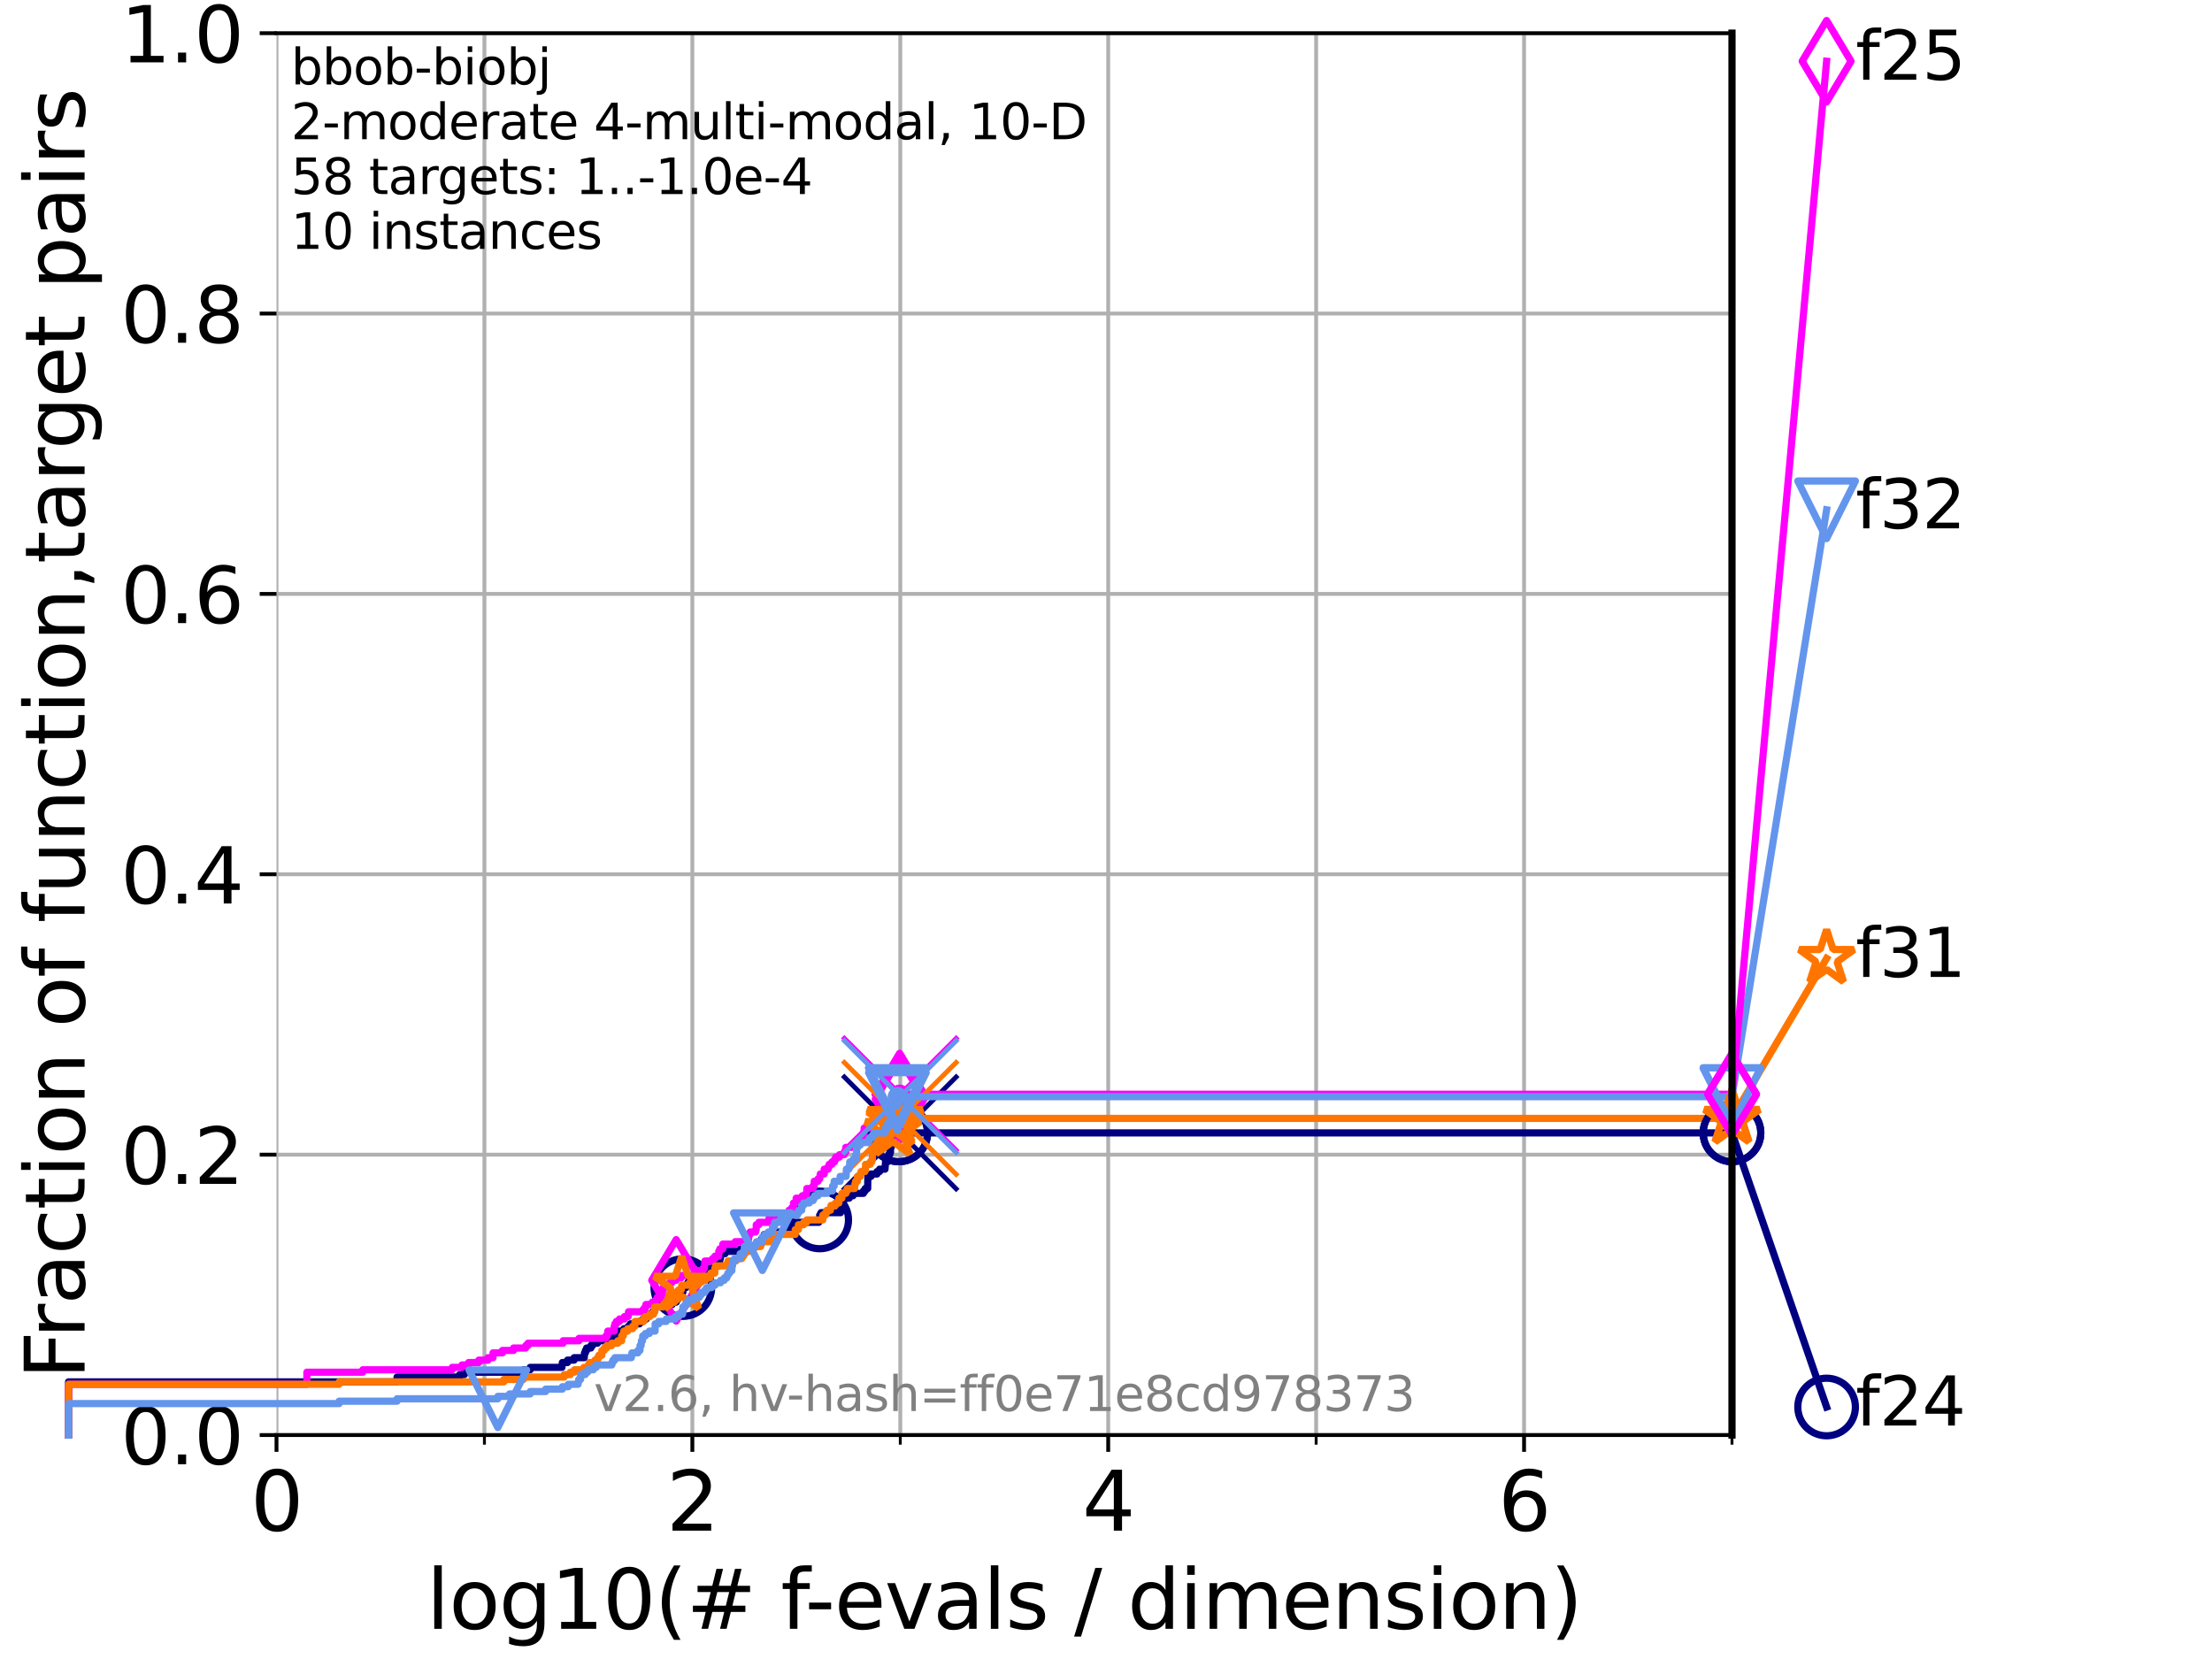 <?xml version="1.0" encoding="utf-8" standalone="no"?>
<!DOCTYPE svg PUBLIC "-//W3C//DTD SVG 1.1//EN"
  "http://www.w3.org/Graphics/SVG/1.1/DTD/svg11.dtd">
<svg xmlns:xlink="http://www.w3.org/1999/xlink" width="460.8pt" height="345.6pt" viewBox="0 0 460.8 345.6" xmlns="http://www.w3.org/2000/svg" version="1.1">
 <defs>
  <style type="text/css">*{stroke-linejoin: round; stroke-linecap: butt}</style>
 </defs>
 <g id="figure_1">
  <g id="patch_1">
   <path d="M 0 345.6 
L 460.8 345.6 
L 460.8 0 
L 0 0 
z
" style="fill: #ffffff"/>
  </g>
  <g id="axes_1">
   <g id="patch_2">
    <path d="M 57.6 298.944 
L 360.806 298.944 
L 360.806 6.912 
L 57.6 6.912 
z
" style="fill: #ffffff"/>
   </g>
   <g id="matplotlib.axis_1">
    <g id="xtick_1">
     <g id="line2d_1">
      <path d="M 57.6 298.944 
L 57.6 6.912 
" clip-path="url(#paedaf80b29)" style="fill: none; stroke: #b0b0b0; stroke-width: 0.8; stroke-linecap: square"/>
     </g>
     <g id="line2d_2">
      <defs>
       <path id="mff8ebfd470" d="M 0 0 
L 0 3.5 
" style="stroke: #000000; stroke-width: 0.8"/>
      </defs>
      <g>
       <use xlink:href="#mff8ebfd470" x="57.6" y="298.944" style="stroke: #000000; stroke-width: 0.8"/>
      </g>
     </g>
     <g id="text_1">
      <!-- 0 -->
      <g transform="translate(52.192 318.861) scale(0.17 -0.17)">
       <defs>
        <path id="DejaVuSans-30" d="M 2034 4250 
Q 1547 4250 1301 3770 
Q 1056 3291 1056 2328 
Q 1056 1369 1301 889 
Q 1547 409 2034 409 
Q 2525 409 2770 889 
Q 3016 1369 3016 2328 
Q 3016 3291 2770 3770 
Q 2525 4250 2034 4250 
z
M 2034 4750 
Q 2819 4750 3233 4129 
Q 3647 3509 3647 2328 
Q 3647 1150 3233 529 
Q 2819 -91 2034 -91 
Q 1250 -91 836 529 
Q 422 1150 422 2328 
Q 422 3509 836 4129 
Q 1250 4750 2034 4750 
z
" transform="scale(0.016)"/>
       </defs>
       <use xlink:href="#DejaVuSans-30"/>
      </g>
     </g>
    </g>
    <g id="xtick_2">
     <g id="line2d_3">
      <path d="M 144.23 298.944 
L 144.23 6.912 
" clip-path="url(#paedaf80b29)" style="fill: none; stroke: #b0b0b0; stroke-width: 0.8; stroke-linecap: square"/>
     </g>
     <g id="line2d_4">
      <g>
       <use xlink:href="#mff8ebfd470" x="144.23" y="298.944" style="stroke: #000000; stroke-width: 0.8"/>
      </g>
     </g>
     <g id="text_2">
      <!-- 2 -->
      <g transform="translate(138.822 318.861) scale(0.17 -0.17)">
       <defs>
        <path id="DejaVuSans-32" d="M 1228 531 
L 3431 531 
L 3431 0 
L 469 0 
L 469 531 
Q 828 903 1448 1529 
Q 2069 2156 2228 2338 
Q 2531 2678 2651 2914 
Q 2772 3150 2772 3378 
Q 2772 3750 2511 3984 
Q 2250 4219 1831 4219 
Q 1534 4219 1204 4116 
Q 875 4013 500 3803 
L 500 4441 
Q 881 4594 1212 4672 
Q 1544 4750 1819 4750 
Q 2544 4750 2975 4387 
Q 3406 4025 3406 3419 
Q 3406 3131 3298 2873 
Q 3191 2616 2906 2266 
Q 2828 2175 2409 1742 
Q 1991 1309 1228 531 
z
" transform="scale(0.016)"/>
       </defs>
       <use xlink:href="#DejaVuSans-32"/>
      </g>
     </g>
    </g>
    <g id="xtick_3">
     <g id="line2d_5">
      <path d="M 230.861 298.944 
L 230.861 6.912 
" clip-path="url(#paedaf80b29)" style="fill: none; stroke: #b0b0b0; stroke-width: 0.8; stroke-linecap: square"/>
     </g>
     <g id="line2d_6">
      <g>
       <use xlink:href="#mff8ebfd470" x="230.861" y="298.944" style="stroke: #000000; stroke-width: 0.8"/>
      </g>
     </g>
     <g id="text_3">
      <!-- 4 -->
      <g transform="translate(225.453 318.861) scale(0.17 -0.17)">
       <defs>
        <path id="DejaVuSans-34" d="M 2419 4116 
L 825 1625 
L 2419 1625 
L 2419 4116 
z
M 2253 4666 
L 3047 4666 
L 3047 1625 
L 3713 1625 
L 3713 1100 
L 3047 1100 
L 3047 0 
L 2419 0 
L 2419 1100 
L 313 1100 
L 313 1709 
L 2253 4666 
z
" transform="scale(0.016)"/>
       </defs>
       <use xlink:href="#DejaVuSans-34"/>
      </g>
     </g>
    </g>
    <g id="xtick_4">
     <g id="line2d_7">
      <path d="M 317.491 298.944 
L 317.491 6.912 
" clip-path="url(#paedaf80b29)" style="fill: none; stroke: #b0b0b0; stroke-width: 0.8; stroke-linecap: square"/>
     </g>
     <g id="line2d_8">
      <g>
       <use xlink:href="#mff8ebfd470" x="317.491" y="298.944" style="stroke: #000000; stroke-width: 0.8"/>
      </g>
     </g>
     <g id="text_4">
      <!-- 6 -->
      <g transform="translate(312.083 318.861) scale(0.17 -0.17)">
       <defs>
        <path id="DejaVuSans-36" d="M 2113 2584 
Q 1688 2584 1439 2293 
Q 1191 2003 1191 1497 
Q 1191 994 1439 701 
Q 1688 409 2113 409 
Q 2538 409 2786 701 
Q 3034 994 3034 1497 
Q 3034 2003 2786 2293 
Q 2538 2584 2113 2584 
z
M 3366 4563 
L 3366 3988 
Q 3128 4100 2886 4159 
Q 2644 4219 2406 4219 
Q 1781 4219 1451 3797 
Q 1122 3375 1075 2522 
Q 1259 2794 1537 2939 
Q 1816 3084 2150 3084 
Q 2853 3084 3261 2657 
Q 3669 2231 3669 1497 
Q 3669 778 3244 343 
Q 2819 -91 2113 -91 
Q 1303 -91 875 529 
Q 447 1150 447 2328 
Q 447 3434 972 4092 
Q 1497 4750 2381 4750 
Q 2619 4750 2861 4703 
Q 3103 4656 3366 4563 
z
" transform="scale(0.016)"/>
       </defs>
       <use xlink:href="#DejaVuSans-36"/>
      </g>
     </g>
    </g>
    <g id="xtick_5">
     <g id="line2d_9">
      <path d="M 100.915 298.944 
L 100.915 6.912 
" clip-path="url(#paedaf80b29)" style="fill: none; stroke: #b0b0b0; stroke-width: 0.8; stroke-linecap: square"/>
     </g>
     <g id="line2d_10">
      <defs>
       <path id="m193d961132" d="M 0 0 
L 0 2 
" style="stroke: #000000; stroke-width: 0.6"/>
      </defs>
      <g>
       <use xlink:href="#m193d961132" x="100.915" y="298.944" style="stroke: #000000; stroke-width: 0.6"/>
      </g>
     </g>
    </g>
    <g id="xtick_6">
     <g id="line2d_11">
      <path d="M 187.546 298.944 
L 187.546 6.912 
" clip-path="url(#paedaf80b29)" style="fill: none; stroke: #b0b0b0; stroke-width: 0.8; stroke-linecap: square"/>
     </g>
     <g id="line2d_12">
      <g>
       <use xlink:href="#m193d961132" x="187.546" y="298.944" style="stroke: #000000; stroke-width: 0.6"/>
      </g>
     </g>
    </g>
    <g id="xtick_7">
     <g id="line2d_13">
      <path d="M 274.176 298.944 
L 274.176 6.912 
" clip-path="url(#paedaf80b29)" style="fill: none; stroke: #b0b0b0; stroke-width: 0.8; stroke-linecap: square"/>
     </g>
     <g id="line2d_14">
      <g>
       <use xlink:href="#m193d961132" x="274.176" y="298.944" style="stroke: #000000; stroke-width: 0.6"/>
      </g>
     </g>
    </g>
    <g id="xtick_8">
     <g id="line2d_15">
      <path d="M 360.806 298.944 
L 360.806 6.912 
" clip-path="url(#paedaf80b29)" style="fill: none; stroke: #b0b0b0; stroke-width: 0.8; stroke-linecap: square"/>
     </g>
     <g id="line2d_16">
      <g>
       <use xlink:href="#m193d961132" x="360.806" y="298.944" style="stroke: #000000; stroke-width: 0.6"/>
      </g>
     </g>
    </g>
    <g id="text_5">
     <!-- log10(# f-evals / dimension) -->
     <g transform="translate(88.823 339.314) scale(0.17 -0.17)">
      <defs>
       <path id="DejaVuSans-6c" d="M 603 4863 
L 1178 4863 
L 1178 0 
L 603 0 
L 603 4863 
z
" transform="scale(0.016)"/>
       <path id="DejaVuSans-6f" d="M 1959 3097 
Q 1497 3097 1228 2736 
Q 959 2375 959 1747 
Q 959 1119 1226 758 
Q 1494 397 1959 397 
Q 2419 397 2687 759 
Q 2956 1122 2956 1747 
Q 2956 2369 2687 2733 
Q 2419 3097 1959 3097 
z
M 1959 3584 
Q 2709 3584 3137 3096 
Q 3566 2609 3566 1747 
Q 3566 888 3137 398 
Q 2709 -91 1959 -91 
Q 1206 -91 779 398 
Q 353 888 353 1747 
Q 353 2609 779 3096 
Q 1206 3584 1959 3584 
z
" transform="scale(0.016)"/>
       <path id="DejaVuSans-67" d="M 2906 1791 
Q 2906 2416 2648 2759 
Q 2391 3103 1925 3103 
Q 1463 3103 1205 2759 
Q 947 2416 947 1791 
Q 947 1169 1205 825 
Q 1463 481 1925 481 
Q 2391 481 2648 825 
Q 2906 1169 2906 1791 
z
M 3481 434 
Q 3481 -459 3084 -895 
Q 2688 -1331 1869 -1331 
Q 1566 -1331 1297 -1286 
Q 1028 -1241 775 -1147 
L 775 -588 
Q 1028 -725 1275 -790 
Q 1522 -856 1778 -856 
Q 2344 -856 2625 -561 
Q 2906 -266 2906 331 
L 2906 616 
Q 2728 306 2450 153 
Q 2172 0 1784 0 
Q 1141 0 747 490 
Q 353 981 353 1791 
Q 353 2603 747 3093 
Q 1141 3584 1784 3584 
Q 2172 3584 2450 3431 
Q 2728 3278 2906 2969 
L 2906 3500 
L 3481 3500 
L 3481 434 
z
" transform="scale(0.016)"/>
       <path id="DejaVuSans-31" d="M 794 531 
L 1825 531 
L 1825 4091 
L 703 3866 
L 703 4441 
L 1819 4666 
L 2450 4666 
L 2450 531 
L 3481 531 
L 3481 0 
L 794 0 
L 794 531 
z
" transform="scale(0.016)"/>
       <path id="DejaVuSans-28" d="M 1984 4856 
Q 1566 4138 1362 3434 
Q 1159 2731 1159 2009 
Q 1159 1288 1364 580 
Q 1569 -128 1984 -844 
L 1484 -844 
Q 1016 -109 783 600 
Q 550 1309 550 2009 
Q 550 2706 781 3412 
Q 1013 4119 1484 4856 
L 1984 4856 
z
" transform="scale(0.016)"/>
       <path id="DejaVuSans-23" d="M 3272 2816 
L 2363 2816 
L 2100 1772 
L 3016 1772 
L 3272 2816 
z
M 2803 4594 
L 2478 3297 
L 3391 3297 
L 3719 4594 
L 4219 4594 
L 3897 3297 
L 4872 3297 
L 4872 2816 
L 3775 2816 
L 3519 1772 
L 4513 1772 
L 4513 1294 
L 3397 1294 
L 3072 0 
L 2572 0 
L 2894 1294 
L 1978 1294 
L 1656 0 
L 1153 0 
L 1478 1294 
L 494 1294 
L 494 1772 
L 1594 1772 
L 1856 2816 
L 850 2816 
L 850 3297 
L 1978 3297 
L 2297 4594 
L 2803 4594 
z
" transform="scale(0.016)"/>
       <path id="DejaVuSans-20" transform="scale(0.016)"/>
       <path id="DejaVuSans-66" d="M 2375 4863 
L 2375 4384 
L 1825 4384 
Q 1516 4384 1395 4259 
Q 1275 4134 1275 3809 
L 1275 3500 
L 2222 3500 
L 2222 3053 
L 1275 3053 
L 1275 0 
L 697 0 
L 697 3053 
L 147 3053 
L 147 3500 
L 697 3500 
L 697 3744 
Q 697 4328 969 4595 
Q 1241 4863 1831 4863 
L 2375 4863 
z
" transform="scale(0.016)"/>
       <path id="DejaVuSans-2d" d="M 313 2009 
L 1997 2009 
L 1997 1497 
L 313 1497 
L 313 2009 
z
" transform="scale(0.016)"/>
       <path id="DejaVuSans-65" d="M 3597 1894 
L 3597 1613 
L 953 1613 
Q 991 1019 1311 708 
Q 1631 397 2203 397 
Q 2534 397 2845 478 
Q 3156 559 3463 722 
L 3463 178 
Q 3153 47 2828 -22 
Q 2503 -91 2169 -91 
Q 1331 -91 842 396 
Q 353 884 353 1716 
Q 353 2575 817 3079 
Q 1281 3584 2069 3584 
Q 2775 3584 3186 3129 
Q 3597 2675 3597 1894 
z
M 3022 2063 
Q 3016 2534 2758 2815 
Q 2500 3097 2075 3097 
Q 1594 3097 1305 2825 
Q 1016 2553 972 2059 
L 3022 2063 
z
" transform="scale(0.016)"/>
       <path id="DejaVuSans-76" d="M 191 3500 
L 800 3500 
L 1894 563 
L 2988 3500 
L 3597 3500 
L 2284 0 
L 1503 0 
L 191 3500 
z
" transform="scale(0.016)"/>
       <path id="DejaVuSans-61" d="M 2194 1759 
Q 1497 1759 1228 1600 
Q 959 1441 959 1056 
Q 959 750 1161 570 
Q 1363 391 1709 391 
Q 2188 391 2477 730 
Q 2766 1069 2766 1631 
L 2766 1759 
L 2194 1759 
z
M 3341 1997 
L 3341 0 
L 2766 0 
L 2766 531 
Q 2569 213 2275 61 
Q 1981 -91 1556 -91 
Q 1019 -91 701 211 
Q 384 513 384 1019 
Q 384 1609 779 1909 
Q 1175 2209 1959 2209 
L 2766 2209 
L 2766 2266 
Q 2766 2663 2505 2880 
Q 2244 3097 1772 3097 
Q 1472 3097 1187 3025 
Q 903 2953 641 2809 
L 641 3341 
Q 956 3463 1253 3523 
Q 1550 3584 1831 3584 
Q 2591 3584 2966 3190 
Q 3341 2797 3341 1997 
z
" transform="scale(0.016)"/>
       <path id="DejaVuSans-73" d="M 2834 3397 
L 2834 2853 
Q 2591 2978 2328 3040 
Q 2066 3103 1784 3103 
Q 1356 3103 1142 2972 
Q 928 2841 928 2578 
Q 928 2378 1081 2264 
Q 1234 2150 1697 2047 
L 1894 2003 
Q 2506 1872 2764 1633 
Q 3022 1394 3022 966 
Q 3022 478 2636 193 
Q 2250 -91 1575 -91 
Q 1294 -91 989 -36 
Q 684 19 347 128 
L 347 722 
Q 666 556 975 473 
Q 1284 391 1588 391 
Q 1994 391 2212 530 
Q 2431 669 2431 922 
Q 2431 1156 2273 1281 
Q 2116 1406 1581 1522 
L 1381 1569 
Q 847 1681 609 1914 
Q 372 2147 372 2553 
Q 372 3047 722 3315 
Q 1072 3584 1716 3584 
Q 2034 3584 2315 3537 
Q 2597 3491 2834 3397 
z
" transform="scale(0.016)"/>
       <path id="DejaVuSans-2f" d="M 1625 4666 
L 2156 4666 
L 531 -594 
L 0 -594 
L 1625 4666 
z
" transform="scale(0.016)"/>
       <path id="DejaVuSans-64" d="M 2906 2969 
L 2906 4863 
L 3481 4863 
L 3481 0 
L 2906 0 
L 2906 525 
Q 2725 213 2448 61 
Q 2172 -91 1784 -91 
Q 1150 -91 751 415 
Q 353 922 353 1747 
Q 353 2572 751 3078 
Q 1150 3584 1784 3584 
Q 2172 3584 2448 3432 
Q 2725 3281 2906 2969 
z
M 947 1747 
Q 947 1113 1208 752 
Q 1469 391 1925 391 
Q 2381 391 2643 752 
Q 2906 1113 2906 1747 
Q 2906 2381 2643 2742 
Q 2381 3103 1925 3103 
Q 1469 3103 1208 2742 
Q 947 2381 947 1747 
z
" transform="scale(0.016)"/>
       <path id="DejaVuSans-69" d="M 603 3500 
L 1178 3500 
L 1178 0 
L 603 0 
L 603 3500 
z
M 603 4863 
L 1178 4863 
L 1178 4134 
L 603 4134 
L 603 4863 
z
" transform="scale(0.016)"/>
       <path id="DejaVuSans-6d" d="M 3328 2828 
Q 3544 3216 3844 3400 
Q 4144 3584 4550 3584 
Q 5097 3584 5394 3201 
Q 5691 2819 5691 2113 
L 5691 0 
L 5113 0 
L 5113 2094 
Q 5113 2597 4934 2840 
Q 4756 3084 4391 3084 
Q 3944 3084 3684 2787 
Q 3425 2491 3425 1978 
L 3425 0 
L 2847 0 
L 2847 2094 
Q 2847 2600 2669 2842 
Q 2491 3084 2119 3084 
Q 1678 3084 1418 2786 
Q 1159 2488 1159 1978 
L 1159 0 
L 581 0 
L 581 3500 
L 1159 3500 
L 1159 2956 
Q 1356 3278 1631 3431 
Q 1906 3584 2284 3584 
Q 2666 3584 2933 3390 
Q 3200 3197 3328 2828 
z
" transform="scale(0.016)"/>
       <path id="DejaVuSans-6e" d="M 3513 2113 
L 3513 0 
L 2938 0 
L 2938 2094 
Q 2938 2591 2744 2837 
Q 2550 3084 2163 3084 
Q 1697 3084 1428 2787 
Q 1159 2491 1159 1978 
L 1159 0 
L 581 0 
L 581 3500 
L 1159 3500 
L 1159 2956 
Q 1366 3272 1645 3428 
Q 1925 3584 2291 3584 
Q 2894 3584 3203 3211 
Q 3513 2838 3513 2113 
z
" transform="scale(0.016)"/>
       <path id="DejaVuSans-29" d="M 513 4856 
L 1013 4856 
Q 1481 4119 1714 3412 
Q 1947 2706 1947 2009 
Q 1947 1309 1714 600 
Q 1481 -109 1013 -844 
L 513 -844 
Q 928 -128 1133 580 
Q 1338 1288 1338 2009 
Q 1338 2731 1133 3434 
Q 928 4138 513 4856 
z
" transform="scale(0.016)"/>
      </defs>
      <use xlink:href="#DejaVuSans-6c"/>
      <use xlink:href="#DejaVuSans-6f" x="27.783"/>
      <use xlink:href="#DejaVuSans-67" x="88.965"/>
      <use xlink:href="#DejaVuSans-31" x="152.441"/>
      <use xlink:href="#DejaVuSans-30" x="216.064"/>
      <use xlink:href="#DejaVuSans-28" x="279.688"/>
      <use xlink:href="#DejaVuSans-23" x="318.701"/>
      <use xlink:href="#DejaVuSans-20" x="402.49"/>
      <use xlink:href="#DejaVuSans-66" x="434.277"/>
      <use xlink:href="#DejaVuSans-2d" x="463.982"/>
      <use xlink:href="#DejaVuSans-65" x="500.066"/>
      <use xlink:href="#DejaVuSans-76" x="561.59"/>
      <use xlink:href="#DejaVuSans-61" x="620.77"/>
      <use xlink:href="#DejaVuSans-6c" x="682.049"/>
      <use xlink:href="#DejaVuSans-73" x="709.832"/>
      <use xlink:href="#DejaVuSans-20" x="761.932"/>
      <use xlink:href="#DejaVuSans-2f" x="793.719"/>
      <use xlink:href="#DejaVuSans-20" x="827.41"/>
      <use xlink:href="#DejaVuSans-64" x="859.197"/>
      <use xlink:href="#DejaVuSans-69" x="922.674"/>
      <use xlink:href="#DejaVuSans-6d" x="950.457"/>
      <use xlink:href="#DejaVuSans-65" x="1047.869"/>
      <use xlink:href="#DejaVuSans-6e" x="1109.393"/>
      <use xlink:href="#DejaVuSans-73" x="1172.771"/>
      <use xlink:href="#DejaVuSans-69" x="1224.871"/>
      <use xlink:href="#DejaVuSans-6f" x="1252.654"/>
      <use xlink:href="#DejaVuSans-6e" x="1313.836"/>
      <use xlink:href="#DejaVuSans-29" x="1377.215"/>
     </g>
    </g>
   </g>
   <g id="matplotlib.axis_2">
    <g id="ytick_1">
     <g id="line2d_17">
      <path d="M 57.6 298.944 
L 360.806 298.944 
" clip-path="url(#paedaf80b29)" style="fill: none; stroke: #b0b0b0; stroke-width: 0.8; stroke-linecap: square"/>
     </g>
     <g id="line2d_18">
      <defs>
       <path id="mc22890a520" d="M 0 0 
L -3.5 0 
" style="stroke: #000000; stroke-width: 0.8"/>
      </defs>
      <g>
       <use xlink:href="#mc22890a520" x="57.6" y="298.944" style="stroke: #000000; stroke-width: 0.8"/>
      </g>
     </g>
     <g id="text_6">
      <!-- 0.0 -->
      <g transform="translate(25.155 305.023) scale(0.16 -0.16)">
       <defs>
        <path id="DejaVuSans-2e" d="M 684 794 
L 1344 794 
L 1344 0 
L 684 0 
L 684 794 
z
" transform="scale(0.016)"/>
       </defs>
       <use xlink:href="#DejaVuSans-30"/>
       <use xlink:href="#DejaVuSans-2e" x="63.623"/>
       <use xlink:href="#DejaVuSans-30" x="95.41"/>
      </g>
     </g>
    </g>
    <g id="ytick_2">
     <g id="line2d_19">
      <path d="M 57.6 240.538 
L 360.806 240.538 
" clip-path="url(#paedaf80b29)" style="fill: none; stroke: #b0b0b0; stroke-width: 0.8; stroke-linecap: square"/>
     </g>
     <g id="line2d_20">
      <g>
       <use xlink:href="#mc22890a520" x="57.6" y="240.538" style="stroke: #000000; stroke-width: 0.8"/>
      </g>
     </g>
     <g id="text_7">
      <!-- 0.2 -->
      <g transform="translate(25.155 246.616) scale(0.16 -0.16)">
       <use xlink:href="#DejaVuSans-30"/>
       <use xlink:href="#DejaVuSans-2e" x="63.623"/>
       <use xlink:href="#DejaVuSans-32" x="95.41"/>
      </g>
     </g>
    </g>
    <g id="ytick_3">
     <g id="line2d_21">
      <path d="M 57.6 182.131 
L 360.806 182.131 
" clip-path="url(#paedaf80b29)" style="fill: none; stroke: #b0b0b0; stroke-width: 0.8; stroke-linecap: square"/>
     </g>
     <g id="line2d_22">
      <g>
       <use xlink:href="#mc22890a520" x="57.6" y="182.131" style="stroke: #000000; stroke-width: 0.8"/>
      </g>
     </g>
     <g id="text_8">
      <!-- 0.4 -->
      <g transform="translate(25.155 188.21) scale(0.16 -0.16)">
       <use xlink:href="#DejaVuSans-30"/>
       <use xlink:href="#DejaVuSans-2e" x="63.623"/>
       <use xlink:href="#DejaVuSans-34" x="95.41"/>
      </g>
     </g>
    </g>
    <g id="ytick_4">
     <g id="line2d_23">
      <path d="M 57.6 123.725 
L 360.806 123.725 
" clip-path="url(#paedaf80b29)" style="fill: none; stroke: #b0b0b0; stroke-width: 0.8; stroke-linecap: square"/>
     </g>
     <g id="line2d_24">
      <g>
       <use xlink:href="#mc22890a520" x="57.6" y="123.725" style="stroke: #000000; stroke-width: 0.8"/>
      </g>
     </g>
     <g id="text_9">
      <!-- 0.6 -->
      <g transform="translate(25.155 129.804) scale(0.16 -0.16)">
       <use xlink:href="#DejaVuSans-30"/>
       <use xlink:href="#DejaVuSans-2e" x="63.623"/>
       <use xlink:href="#DejaVuSans-36" x="95.41"/>
      </g>
     </g>
    </g>
    <g id="ytick_5">
     <g id="line2d_25">
      <path d="M 57.6 65.318 
L 360.806 65.318 
" clip-path="url(#paedaf80b29)" style="fill: none; stroke: #b0b0b0; stroke-width: 0.8; stroke-linecap: square"/>
     </g>
     <g id="line2d_26">
      <g>
       <use xlink:href="#mc22890a520" x="57.6" y="65.318" style="stroke: #000000; stroke-width: 0.8"/>
      </g>
     </g>
     <g id="text_10">
      <!-- 0.8 -->
      <g transform="translate(25.155 71.397) scale(0.16 -0.16)">
       <defs>
        <path id="DejaVuSans-38" d="M 2034 2216 
Q 1584 2216 1326 1975 
Q 1069 1734 1069 1313 
Q 1069 891 1326 650 
Q 1584 409 2034 409 
Q 2484 409 2743 651 
Q 3003 894 3003 1313 
Q 3003 1734 2745 1975 
Q 2488 2216 2034 2216 
z
M 1403 2484 
Q 997 2584 770 2862 
Q 544 3141 544 3541 
Q 544 4100 942 4425 
Q 1341 4750 2034 4750 
Q 2731 4750 3128 4425 
Q 3525 4100 3525 3541 
Q 3525 3141 3298 2862 
Q 3072 2584 2669 2484 
Q 3125 2378 3379 2068 
Q 3634 1759 3634 1313 
Q 3634 634 3220 271 
Q 2806 -91 2034 -91 
Q 1263 -91 848 271 
Q 434 634 434 1313 
Q 434 1759 690 2068 
Q 947 2378 1403 2484 
z
M 1172 3481 
Q 1172 3119 1398 2916 
Q 1625 2713 2034 2713 
Q 2441 2713 2670 2916 
Q 2900 3119 2900 3481 
Q 2900 3844 2670 4047 
Q 2441 4250 2034 4250 
Q 1625 4250 1398 4047 
Q 1172 3844 1172 3481 
z
" transform="scale(0.016)"/>
       </defs>
       <use xlink:href="#DejaVuSans-30"/>
       <use xlink:href="#DejaVuSans-2e" x="63.623"/>
       <use xlink:href="#DejaVuSans-38" x="95.41"/>
      </g>
     </g>
    </g>
    <g id="ytick_6">
     <g id="line2d_27">
      <path d="M 57.6 6.912 
L 360.806 6.912 
" clip-path="url(#paedaf80b29)" style="fill: none; stroke: #b0b0b0; stroke-width: 0.8; stroke-linecap: square"/>
     </g>
     <g id="line2d_28">
      <g>
       <use xlink:href="#mc22890a520" x="57.6" y="6.912" style="stroke: #000000; stroke-width: 0.8"/>
      </g>
     </g>
     <g id="text_11">
      <!-- 1.0 -->
      <g transform="translate(25.155 12.991) scale(0.16 -0.16)">
       <use xlink:href="#DejaVuSans-31"/>
       <use xlink:href="#DejaVuSans-2e" x="63.623"/>
       <use xlink:href="#DejaVuSans-30" x="95.41"/>
      </g>
     </g>
    </g>
    <g id="text_12">
     <!-- Fraction of function,target pairs -->
     <g transform="translate(17.62 287.313) rotate(-90) scale(0.17 -0.17)">
      <defs>
       <path id="DejaVuSans-46" d="M 628 4666 
L 3309 4666 
L 3309 4134 
L 1259 4134 
L 1259 2759 
L 3109 2759 
L 3109 2228 
L 1259 2228 
L 1259 0 
L 628 0 
L 628 4666 
z
" transform="scale(0.016)"/>
       <path id="DejaVuSans-72" d="M 2631 2963 
Q 2534 3019 2420 3045 
Q 2306 3072 2169 3072 
Q 1681 3072 1420 2755 
Q 1159 2438 1159 1844 
L 1159 0 
L 581 0 
L 581 3500 
L 1159 3500 
L 1159 2956 
Q 1341 3275 1631 3429 
Q 1922 3584 2338 3584 
Q 2397 3584 2469 3576 
Q 2541 3569 2628 3553 
L 2631 2963 
z
" transform="scale(0.016)"/>
       <path id="DejaVuSans-63" d="M 3122 3366 
L 3122 2828 
Q 2878 2963 2633 3030 
Q 2388 3097 2138 3097 
Q 1578 3097 1268 2742 
Q 959 2388 959 1747 
Q 959 1106 1268 751 
Q 1578 397 2138 397 
Q 2388 397 2633 464 
Q 2878 531 3122 666 
L 3122 134 
Q 2881 22 2623 -34 
Q 2366 -91 2075 -91 
Q 1284 -91 818 406 
Q 353 903 353 1747 
Q 353 2603 823 3093 
Q 1294 3584 2113 3584 
Q 2378 3584 2631 3529 
Q 2884 3475 3122 3366 
z
" transform="scale(0.016)"/>
       <path id="DejaVuSans-74" d="M 1172 4494 
L 1172 3500 
L 2356 3500 
L 2356 3053 
L 1172 3053 
L 1172 1153 
Q 1172 725 1289 603 
Q 1406 481 1766 481 
L 2356 481 
L 2356 0 
L 1766 0 
Q 1100 0 847 248 
Q 594 497 594 1153 
L 594 3053 
L 172 3053 
L 172 3500 
L 594 3500 
L 594 4494 
L 1172 4494 
z
" transform="scale(0.016)"/>
       <path id="DejaVuSans-75" d="M 544 1381 
L 544 3500 
L 1119 3500 
L 1119 1403 
Q 1119 906 1312 657 
Q 1506 409 1894 409 
Q 2359 409 2629 706 
Q 2900 1003 2900 1516 
L 2900 3500 
L 3475 3500 
L 3475 0 
L 2900 0 
L 2900 538 
Q 2691 219 2414 64 
Q 2138 -91 1772 -91 
Q 1169 -91 856 284 
Q 544 659 544 1381 
z
M 1991 3584 
L 1991 3584 
z
" transform="scale(0.016)"/>
       <path id="DejaVuSans-2c" d="M 750 794 
L 1409 794 
L 1409 256 
L 897 -744 
L 494 -744 
L 750 256 
L 750 794 
z
" transform="scale(0.016)"/>
       <path id="DejaVuSans-70" d="M 1159 525 
L 1159 -1331 
L 581 -1331 
L 581 3500 
L 1159 3500 
L 1159 2969 
Q 1341 3281 1617 3432 
Q 1894 3584 2278 3584 
Q 2916 3584 3314 3078 
Q 3713 2572 3713 1747 
Q 3713 922 3314 415 
Q 2916 -91 2278 -91 
Q 1894 -91 1617 61 
Q 1341 213 1159 525 
z
M 3116 1747 
Q 3116 2381 2855 2742 
Q 2594 3103 2138 3103 
Q 1681 3103 1420 2742 
Q 1159 2381 1159 1747 
Q 1159 1113 1420 752 
Q 1681 391 2138 391 
Q 2594 391 2855 752 
Q 3116 1113 3116 1747 
z
" transform="scale(0.016)"/>
      </defs>
      <use xlink:href="#DejaVuSans-46"/>
      <use xlink:href="#DejaVuSans-72" x="50.27"/>
      <use xlink:href="#DejaVuSans-61" x="91.383"/>
      <use xlink:href="#DejaVuSans-63" x="152.662"/>
      <use xlink:href="#DejaVuSans-74" x="207.643"/>
      <use xlink:href="#DejaVuSans-69" x="246.852"/>
      <use xlink:href="#DejaVuSans-6f" x="274.635"/>
      <use xlink:href="#DejaVuSans-6e" x="335.816"/>
      <use xlink:href="#DejaVuSans-20" x="399.195"/>
      <use xlink:href="#DejaVuSans-6f" x="430.982"/>
      <use xlink:href="#DejaVuSans-66" x="492.164"/>
      <use xlink:href="#DejaVuSans-20" x="527.369"/>
      <use xlink:href="#DejaVuSans-66" x="559.156"/>
      <use xlink:href="#DejaVuSans-75" x="594.361"/>
      <use xlink:href="#DejaVuSans-6e" x="657.74"/>
      <use xlink:href="#DejaVuSans-63" x="721.119"/>
      <use xlink:href="#DejaVuSans-74" x="776.1"/>
      <use xlink:href="#DejaVuSans-69" x="815.309"/>
      <use xlink:href="#DejaVuSans-6f" x="843.092"/>
      <use xlink:href="#DejaVuSans-6e" x="904.273"/>
      <use xlink:href="#DejaVuSans-2c" x="967.652"/>
      <use xlink:href="#DejaVuSans-74" x="999.439"/>
      <use xlink:href="#DejaVuSans-61" x="1038.648"/>
      <use xlink:href="#DejaVuSans-72" x="1099.928"/>
      <use xlink:href="#DejaVuSans-67" x="1139.291"/>
      <use xlink:href="#DejaVuSans-65" x="1202.768"/>
      <use xlink:href="#DejaVuSans-74" x="1264.291"/>
      <use xlink:href="#DejaVuSans-20" x="1303.5"/>
      <use xlink:href="#DejaVuSans-70" x="1335.287"/>
      <use xlink:href="#DejaVuSans-61" x="1398.764"/>
      <use xlink:href="#DejaVuSans-69" x="1460.043"/>
      <use xlink:href="#DejaVuSans-72" x="1487.826"/>
      <use xlink:href="#DejaVuSans-73" x="1528.939"/>
     </g>
    </g>
   </g>
   <g id="line2d_29">
    <defs>
     <path id="m46e1abb7b7" d="M 0 1.5 
C 0.398 1.5 0.779 1.342 1.061 1.061 
C 1.342 0.779 1.5 0.398 1.5 0 
C 1.5 -0.398 1.342 -0.779 1.061 -1.061 
C 0.779 -1.342 0.398 -1.5 0 -1.5 
C -0.398 -1.5 -0.779 -1.342 -1.061 -1.061 
C -1.342 -0.779 -1.5 -0.398 -1.5 0 
C -1.5 0.398 -1.342 0.779 -1.061 1.061 
C -0.779 1.342 -0.398 1.5 0 1.5 
z
" style="stroke: #000080"/>
    </defs>
    <g>
     <use xlink:href="#m46e1abb7b7" x="187.231" y="236.006" style="fill: #000080; stroke: #000080"/>
     <use xlink:href="#m46e1abb7b7" x="187.231" y="236.006" style="fill: #000080; stroke: #000080"/>
    </g>
   </g>
   <g id="line2d_30">
    <path d="M 14.285 298.944 
L 14.285 287.867 
L 82.713 287.867 
L 82.713 286.86 
L 95.753 286.86 
L 95.753 286.356 
L 96.718 286.356 
L 96.718 285.853 
L 109.038 285.853 
L 109.038 285.349 
L 110.449 285.349 
L 110.449 284.846 
L 117.068 284.846 
L 117.147 283.839 
L 118.227 283.839 
L 118.227 283.335 
L 119.6 283.335 
L 119.6 282.832 
L 121.707 282.832 
L 121.769 281.825 
L 121.954 281.825 
L 121.954 281.321 
L 122.199 281.321 
L 122.199 280.818 
L 123.088 280.818 
L 123.088 280.314 
L 123.432 280.314 
L 123.432 279.811 
L 124.482 279.811 
L 124.482 279.307 
L 127.274 279.307 
L 127.274 278.804 
L 127.777 278.804 
L 127.777 278.3 
L 128.398 278.3 
L 128.398 277.797 
L 128.786 277.797 
L 128.786 277.293 
L 129.947 277.293 
L 129.947 276.79 
L 130.888 276.79 
L 130.888 276.286 
L 131.304 276.286 
L 131.304 275.783 
L 133.222 275.783 
L 133.222 275.279 
L 133.951 275.279 
L 133.951 274.776 
L 134.621 274.776 
L 134.621 274.272 
L 135.085 274.272 
L 135.085 273.769 
L 135.952 273.769 
L 135.952 273.265 
L 136.328 273.265 
L 136.414 272.258 
L 138.969 272.258 
L 138.969 271.755 
L 140.033 271.755 
L 140.033 271.251 
L 140.883 271.251 
L 140.883 270.748 
L 141.195 270.748 
L 141.195 269.741 
L 141.868 269.741 
L 141.868 269.237 
L 142.248 269.237 
L 142.248 268.23 
L 142.906 268.23 
L 142.906 267.727 
L 143.246 267.727 
L 143.246 267.223 
L 143.521 267.223 
L 143.521 266.72 
L 143.946 266.72 
L 143.946 266.216 
L 145.503 266.216 
L 145.503 265.209 
L 146.261 265.209 
L 146.261 264.706 
L 146.712 264.706 
L 146.712 264.202 
L 148.933 264.202 
L 148.933 263.699 
L 149.778 263.699 
L 149.778 262.692 
L 149.931 262.692 
L 149.931 262.188 
L 150.07 262.188 
L 150.152 261.181 
L 151.038 261.181 
L 151.038 260.678 
L 154.257 260.678 
L 154.257 260.174 
L 155.701 260.174 
L 155.701 259.671 
L 157.679 259.671 
L 157.679 259.167 
L 158.577 259.167 
L 158.577 258.16 
L 159.139 258.16 
L 159.207 257.153 
L 162.22 257.153 
L 162.22 256.65 
L 163.559 256.65 
L 163.559 256.146 
L 164.22 256.146 
L 164.22 255.643 
L 165.016 255.643 
L 165.016 254.636 
L 170.57 254.636 
L 170.57 254.132 
L 170.759 254.132 
L 170.759 253.125 
L 171.033 253.125 
L 171.033 252.622 
L 175.095 252.622 
L 175.183 251.111 
L 175.464 251.111 
L 175.464 250.104 
L 175.8 250.104 
L 175.8 249.601 
L 176.912 249.601 
L 176.912 249.097 
L 177.706 249.097 
L 177.706 248.594 
L 179.865 248.594 
L 179.865 248.09 
L 180.241 248.09 
L 180.241 247.587 
L 180.752 247.587 
L 180.79 245.069 
L 181.452 245.069 
L 181.452 244.566 
L 182.7 244.566 
L 182.7 244.062 
L 183.235 244.062 
L 183.235 243.559 
L 184.362 243.559 
L 184.471 242.048 
L 184.889 242.048 
L 184.976 241.041 
L 185.102 241.041 
L 185.102 240.538 
L 185.358 240.538 
L 185.358 240.034 
L 185.513 240.034 
L 185.513 239.027 
L 185.662 239.027 
L 185.662 238.02 
L 186.231 238.02 
L 186.231 237.013 
L 187.098 237.013 
L 187.098 236.51 
L 187.231 236.51 
L 187.231 236.006 
L 360.806 236.006 
L 360.806 236.006 
" style="fill: none; stroke: #000080; stroke-width: 1.5; stroke-linecap: square"/>
   </g>
   <g id="line2d_31">
    <defs>
     <path id="m62afd6237c" d="M 0 6 
C 1.591 6 3.117 5.368 4.243 4.243 
C 5.368 3.117 6 1.591 6 0 
C 6 -1.591 5.368 -3.117 4.243 -4.243 
C 3.117 -5.368 1.591 -6 0 -6 
C -1.591 -6 -3.117 -5.368 -4.243 -4.243 
C -5.368 -3.117 -6 -1.591 -6 0 
C -6 1.591 -5.368 3.117 -4.243 4.243 
C -3.117 5.368 -1.591 6 0 6 
z
" style="stroke: #000080; stroke-width: 1.5"/>
    </defs>
    <g>
     <use xlink:href="#m62afd6237c" x="142.248" y="268.23" style="fill-opacity: 0; stroke: #000080; stroke-width: 1.5"/>
     <use xlink:href="#m62afd6237c" x="170.759" y="254.132" style="fill-opacity: 0; stroke: #000080; stroke-width: 1.5"/>
     <use xlink:href="#m62afd6237c" x="187.231" y="236.006" style="fill-opacity: 0; stroke: #000080; stroke-width: 1.5"/>
     <use xlink:href="#m62afd6237c" x="187.231" y="236.006" style="fill-opacity: 0; stroke: #000080; stroke-width: 1.5"/>
     <use xlink:href="#m62afd6237c" x="360.806" y="236.006" style="fill-opacity: 0; stroke: #000080; stroke-width: 1.5"/>
    </g>
   </g>
   <g id="line2d_32">
    <path style="fill: none; stroke: #000080; stroke-width: 1.5; stroke-linecap: square"/>
    <g/>
   </g>
   <g id="line2d_33">
    <path d="M 187.534 236.006 
" clip-path="url(#paedaf80b29)" style="fill: none; stroke: #000080; stroke-width: 1.5; stroke-linecap: square"/>
    <defs>
     <path id="me5f0e1abb6" d="M -12 12 
L 12 -12 
M -12 -12 
L 12 12 
" style="stroke: #000080"/>
    </defs>
    <g clip-path="url(#paedaf80b29)">
     <use xlink:href="#me5f0e1abb6" x="187.534" y="236.006" style="fill: #000080; stroke: #000080"/>
    </g>
   </g>
   <g id="line2d_34">
    <defs>
     <path id="m826913379d" d="M 0 1.5 
C 0.398 1.5 0.779 1.342 1.061 1.061 
C 1.342 0.779 1.5 0.398 1.5 0 
C 1.5 -0.398 1.342 -0.779 1.061 -1.061 
C 0.779 -1.342 0.398 -1.5 0 -1.5 
C -0.398 -1.5 -0.779 -1.342 -1.061 -1.061 
C -1.342 -0.779 -1.5 -0.398 -1.5 0 
C -1.5 0.398 -1.342 0.779 -1.061 1.061 
C -0.779 1.342 -0.398 1.5 0 1.5 
z
" style="stroke: #ff00ff"/>
    </defs>
    <g>
     <use xlink:href="#m826913379d" x="187.417" y="227.95" style="fill: #ff00ff; stroke: #ff00ff"/>
     <use xlink:href="#m826913379d" x="187.417" y="227.95" style="fill: #ff00ff; stroke: #ff00ff"/>
    </g>
   </g>
   <g id="line2d_35">
    <path d="M 14.285 298.944 
L 14.285 288.37 
L 63.93 288.37 
L 63.93 285.853 
L 75.575 285.853 
L 75.575 285.349 
L 94.206 285.349 
L 94.206 284.846 
L 96.241 284.846 
L 96.241 284.342 
L 97.635 284.342 
L 97.635 283.839 
L 99.751 283.839 
L 99.751 283.335 
L 101.653 283.335 
L 101.653 282.832 
L 102.708 282.832 
L 102.708 281.825 
L 104.656 281.825 
L 104.656 281.321 
L 106.974 281.321 
L 106.974 280.818 
L 109.52 280.818 
L 109.52 280.314 
L 109.99 280.314 
L 109.99 279.811 
L 117.306 279.811 
L 117.306 279.307 
L 120.617 279.307 
L 120.617 278.804 
L 126.226 278.804 
L 126.226 278.3 
L 126.517 278.3 
L 126.614 277.293 
L 127.956 277.293 
L 127.956 276.286 
L 128.09 276.286 
L 128.09 275.783 
L 128.398 275.783 
L 128.398 275.279 
L 129.041 275.279 
L 129.041 274.776 
L 130.067 274.776 
L 130.067 274.272 
L 130.85 274.272 
L 130.926 273.265 
L 133.983 273.265 
L 133.983 272.762 
L 134.368 272.762 
L 134.368 272.258 
L 134.558 272.258 
L 134.558 271.755 
L 135.894 271.755 
L 135.894 271.251 
L 136.669 271.251 
L 136.669 270.748 
L 136.92 270.748 
L 136.92 270.244 
L 137.386 270.244 
L 137.386 269.741 
L 137.972 269.741 
L 138.025 268.734 
L 138.155 268.734 
L 138.155 268.23 
L 138.362 268.23 
L 138.362 267.727 
L 139.508 267.727 
L 139.508 267.223 
L 139.938 267.223 
L 139.938 266.72 
L 140.861 266.72 
L 140.861 266.216 
L 141.868 266.216 
L 141.868 265.713 
L 145.112 265.713 
L 145.112 265.209 
L 145.309 265.209 
L 145.309 264.706 
L 146.463 264.706 
L 146.463 264.202 
L 146.745 264.202 
L 146.843 262.692 
L 148.428 262.692 
L 148.428 262.188 
L 148.933 262.188 
L 148.933 261.685 
L 149.722 261.685 
L 149.722 260.678 
L 149.945 260.678 
L 149.945 260.174 
L 150.573 260.174 
L 150.573 259.167 
L 153.166 259.167 
L 153.166 258.664 
L 155.381 258.664 
L 155.381 258.16 
L 155.935 258.16 
L 155.995 257.153 
L 156.265 257.153 
L 156.265 256.65 
L 157.41 256.65 
L 157.41 256.146 
L 157.54 256.146 
L 157.54 255.139 
L 158.089 255.139 
L 158.089 254.636 
L 160.223 254.636 
L 160.223 253.629 
L 163.539 253.629 
L 163.539 253.125 
L 164.369 253.125 
L 164.369 252.118 
L 164.922 252.118 
L 164.922 251.615 
L 165.3 251.615 
L 165.3 250.608 
L 165.857 250.608 
L 165.857 249.601 
L 167.135 249.601 
L 167.135 249.097 
L 167.979 249.097 
L 168.08 247.587 
L 169.349 247.587 
L 169.349 247.083 
L 169.624 247.083 
L 169.624 246.076 
L 170.412 246.076 
L 170.412 245.573 
L 170.759 245.573 
L 170.869 244.566 
L 171.691 244.566 
L 171.691 243.559 
L 172.508 243.559 
L 172.508 243.055 
L 172.728 243.055 
L 172.728 242.552 
L 173.306 242.552 
L 173.306 242.048 
L 173.84 242.048 
L 173.84 241.545 
L 174.092 241.545 
L 174.092 241.041 
L 174.883 241.041 
L 174.883 240.538 
L 175.874 240.538 
L 175.874 240.034 
L 176.186 240.034 
L 176.186 239.027 
L 177.36 239.027 
L 177.36 238.524 
L 178.611 238.524 
L 178.611 238.02 
L 179.267 238.02 
L 179.332 237.013 
L 179.933 237.013 
L 180.02 234.999 
L 181.703 234.999 
L 181.703 234.496 
L 181.96 234.496 
L 181.96 233.489 
L 182.134 233.489 
L 182.134 232.985 
L 184.748 232.985 
L 184.748 232.482 
L 185.303 232.482 
L 185.303 231.475 
L 186.245 231.475 
L 186.263 229.964 
L 186.543 229.964 
L 186.543 228.957 
L 187.417 228.957 
L 187.417 227.95 
L 360.806 227.95 
L 360.806 227.95 
" style="fill: none; stroke: #ff00ff; stroke-width: 1.5; stroke-linecap: square"/>
   </g>
   <g id="line2d_36">
    <defs>
     <path id="m5a54908bb8" d="M -0 8.485 
L 5.091 0 
L 0 -8.485 
L -5.091 -0 
z
" style="stroke: #ff00ff; stroke-width: 1.5; stroke-linejoin: miter"/>
    </defs>
    <g>
     <use xlink:href="#m5a54908bb8" x="140.861" y="266.72" style="fill-opacity: 0; stroke: #ff00ff; stroke-width: 1.5; stroke-linejoin: miter"/>
     <use xlink:href="#m5a54908bb8" x="187.417" y="228.957" style="fill-opacity: 0; stroke: #ff00ff; stroke-width: 1.5; stroke-linejoin: miter"/>
     <use xlink:href="#m5a54908bb8" x="187.417" y="227.95" style="fill-opacity: 0; stroke: #ff00ff; stroke-width: 1.5; stroke-linejoin: miter"/>
     <use xlink:href="#m5a54908bb8" x="187.417" y="227.95" style="fill-opacity: 0; stroke: #ff00ff; stroke-width: 1.5; stroke-linejoin: miter"/>
     <use xlink:href="#m5a54908bb8" x="360.806" y="227.95" style="fill-opacity: 0; stroke: #ff00ff; stroke-width: 1.5; stroke-linejoin: miter"/>
    </g>
   </g>
   <g id="line2d_37">
    <path style="fill: none; stroke: #ff00ff; stroke-width: 1.5; stroke-linecap: square"/>
    <g/>
   </g>
   <g id="line2d_38">
    <path d="M 187.54 227.95 
" clip-path="url(#paedaf80b29)" style="fill: none; stroke: #ff00ff; stroke-width: 1.5; stroke-linecap: square"/>
    <defs>
     <path id="mb1c356f3c7" d="M -12 12 
L 12 -12 
M -12 -12 
L 12 12 
" style="stroke: #ff00ff"/>
    </defs>
    <g clip-path="url(#paedaf80b29)">
     <use xlink:href="#mb1c356f3c7" x="187.54" y="227.95" style="fill: #ff00ff; stroke: #ff00ff"/>
    </g>
   </g>
   <g id="line2d_39">
    <defs>
     <path id="m7573406623" d="M 0 1.5 
C 0.398 1.5 0.779 1.342 1.061 1.061 
C 1.342 0.779 1.5 0.398 1.5 0 
C 1.5 -0.398 1.342 -0.779 1.061 -1.061 
C 0.779 -1.342 0.398 -1.5 0 -1.5 
C -0.398 -1.5 -0.779 -1.342 -1.061 -1.061 
C -1.342 -0.779 -1.5 -0.398 -1.5 0 
C -1.5 0.398 -1.342 0.779 -1.061 1.061 
C -0.779 1.342 -0.398 1.5 0 1.5 
z
" style="stroke: #ff7500"/>
    </defs>
    <g>
     <use xlink:href="#m7573406623" x="186.456" y="232.985" style="fill: #ff7500; stroke: #ff7500"/>
     <use xlink:href="#m7573406623" x="186.456" y="232.985" style="fill: #ff7500; stroke: #ff7500"/>
    </g>
   </g>
   <g id="line2d_40">
    <path d="M 14.285 298.944 
L 14.285 288.37 
L 70.639 288.37 
L 70.639 287.867 
L 104.962 287.867 
L 104.962 287.363 
L 109.038 287.363 
L 109.038 286.86 
L 117.54 286.86 
L 117.54 286.356 
L 118.817 286.356 
L 118.817 285.853 
L 119.669 285.853 
L 119.669 285.349 
L 121.644 285.349 
L 121.644 284.846 
L 122.559 284.846 
L 122.559 284.342 
L 122.796 284.342 
L 122.796 283.839 
L 123.936 283.839 
L 123.936 283.335 
L 124.482 283.335 
L 124.482 282.832 
L 124.748 282.832 
L 124.748 282.328 
L 125.374 282.328 
L 125.374 281.321 
L 125.88 281.321 
L 125.88 280.818 
L 126.372 280.818 
L 126.372 280.314 
L 127.412 280.314 
L 127.412 279.811 
L 128.701 279.811 
L 128.701 279.307 
L 129.5 279.307 
L 129.5 278.3 
L 129.826 278.3 
L 129.826 277.797 
L 129.947 277.797 
L 129.947 277.293 
L 130.734 277.293 
L 130.734 276.79 
L 131.784 276.79 
L 131.784 276.286 
L 132.252 276.286 
L 132.287 275.279 
L 134.048 275.279 
L 134.048 274.776 
L 134.4 274.776 
L 134.4 274.272 
L 135.359 274.272 
L 135.359 273.769 
L 136.156 273.769 
L 136.156 273.265 
L 136.357 273.265 
L 136.357 272.258 
L 138.155 272.258 
L 138.155 271.755 
L 138.668 271.755 
L 138.668 271.251 
L 140.451 271.251 
L 140.497 269.741 
L 140.703 269.741 
L 140.703 269.237 
L 141.327 269.237 
L 141.327 268.734 
L 141.911 268.734 
L 142.017 267.727 
L 143.619 267.727 
L 143.619 267.223 
L 145.112 267.223 
L 145.112 266.72 
L 146.974 266.72 
L 146.974 266.216 
L 147.894 266.216 
L 147.894 265.713 
L 148.079 265.713 
L 148.079 265.209 
L 148.904 265.209 
L 148.904 264.202 
L 149.064 264.202 
L 149.064 263.699 
L 151.491 263.699 
L 151.491 263.195 
L 151.656 263.195 
L 151.656 262.692 
L 153.306 262.692 
L 153.306 262.188 
L 154.52 262.188 
L 154.52 261.685 
L 154.886 261.685 
L 154.886 261.181 
L 155.193 261.181 
L 155.193 260.678 
L 156.005 260.678 
L 156.005 260.174 
L 157.052 260.174 
L 157.052 259.671 
L 158.454 259.671 
L 158.454 258.664 
L 161.018 258.664 
L 161.018 258.16 
L 161.415 258.16 
L 161.415 257.153 
L 165.659 257.153 
L 165.659 256.146 
L 166.322 256.146 
L 166.322 255.139 
L 167.417 255.139 
L 167.417 254.636 
L 168.058 254.636 
L 168.058 254.132 
L 171.409 254.132 
L 171.409 253.125 
L 171.969 253.125 
L 171.969 252.622 
L 172.259 252.622 
L 172.259 252.118 
L 172.999 252.118 
L 172.999 251.615 
L 173.113 251.615 
L 173.113 251.111 
L 174.034 251.111 
L 174.034 250.608 
L 174.753 250.608 
L 174.753 249.601 
L 175.385 249.601 
L 175.385 248.594 
L 176.234 248.594 
L 176.234 248.09 
L 176.493 248.09 
L 176.493 247.587 
L 178.03 247.587 
L 178.105 246.58 
L 178.238 246.58 
L 178.238 246.076 
L 178.608 246.076 
L 178.608 245.069 
L 179.218 245.069 
L 179.218 244.566 
L 179.367 244.566 
L 179.367 244.062 
L 180.188 244.062 
L 180.188 243.559 
L 180.31 243.559 
L 180.31 242.552 
L 181.277 242.552 
L 181.277 242.048 
L 181.613 242.048 
L 181.613 241.545 
L 181.744 241.545 
L 181.746 240.034 
L 182.048 240.034 
L 182.048 239.531 
L 182.171 239.531 
L 182.171 239.027 
L 182.39 239.027 
L 182.39 238.524 
L 182.705 238.524 
L 182.705 238.02 
L 182.901 238.02 
L 182.901 237.517 
L 184.468 237.517 
L 184.468 237.013 
L 185.509 237.013 
L 185.509 236.006 
L 185.846 236.006 
L 185.846 235.503 
L 185.997 235.503 
L 185.997 234.496 
L 186.197 234.496 
L 186.197 233.489 
L 186.456 233.489 
L 186.456 232.985 
L 360.806 232.985 
L 360.806 232.985 
" style="fill: none; stroke: #ff7500; stroke-width: 1.5; stroke-linecap: square"/>
   </g>
   <g id="line2d_41">
    <defs>
     <path id="m2e21102bea" d="M 0 -6 
L -1.347 -1.854 
L -5.706 -1.854 
L -2.18 0.708 
L -3.527 4.854 
L -0 2.292 
L 3.527 4.854 
L 2.18 0.708 
L 5.706 -1.854 
L 1.347 -1.854 
z
" style="stroke: #ff7500; stroke-width: 1.5; stroke-linejoin: bevel"/>
    </defs>
    <g>
     <use xlink:href="#m2e21102bea" x="142.017" y="267.727" style="fill-opacity: 0; stroke: #ff7500; stroke-width: 1.5; stroke-linejoin: bevel"/>
     <use xlink:href="#m2e21102bea" x="185.997" y="235.503" style="fill-opacity: 0; stroke: #ff7500; stroke-width: 1.5; stroke-linejoin: bevel"/>
     <use xlink:href="#m2e21102bea" x="186.456" y="233.489" style="fill-opacity: 0; stroke: #ff7500; stroke-width: 1.5; stroke-linejoin: bevel"/>
     <use xlink:href="#m2e21102bea" x="186.456" y="232.985" style="fill-opacity: 0; stroke: #ff7500; stroke-width: 1.5; stroke-linejoin: bevel"/>
     <use xlink:href="#m2e21102bea" x="360.806" y="232.985" style="fill-opacity: 0; stroke: #ff7500; stroke-width: 1.5; stroke-linejoin: bevel"/>
    </g>
   </g>
   <g id="line2d_42">
    <path style="fill: none; stroke: #ff7500; stroke-width: 1.5; stroke-linecap: square"/>
    <g/>
   </g>
   <g id="line2d_43">
    <path d="M 187.536 232.985 
" clip-path="url(#paedaf80b29)" style="fill: none; stroke: #ff7500; stroke-width: 1.5; stroke-linecap: square"/>
    <defs>
     <path id="m33b9c57848" d="M -12 12 
L 12 -12 
M -12 -12 
L 12 12 
" style="stroke: #ff7500"/>
    </defs>
    <g clip-path="url(#paedaf80b29)">
     <use xlink:href="#m33b9c57848" x="187.536" y="232.985" style="fill: #ff7500; stroke: #ff7500"/>
    </g>
   </g>
   <g id="line2d_44">
    <defs>
     <path id="m3c0e38c835" d="M 0 1.5 
C 0.398 1.5 0.779 1.342 1.061 1.061 
C 1.342 0.779 1.5 0.398 1.5 0 
C 1.5 -0.398 1.342 -0.779 1.061 -1.061 
C 0.779 -1.342 0.398 -1.5 0 -1.5 
C -0.398 -1.5 -0.779 -1.342 -1.061 -1.061 
C -1.342 -0.779 -1.5 -0.398 -1.5 0 
C -1.5 0.398 -1.342 0.779 -1.061 1.061 
C -0.779 1.342 -0.398 1.5 0 1.5 
z
" style="stroke: #6495ed"/>
    </defs>
    <g>
     <use xlink:href="#m3c0e38c835" x="186.947" y="228.454" style="fill: #6495ed; stroke: #6495ed"/>
     <use xlink:href="#m3c0e38c835" x="186.947" y="228.454" style="fill: #6495ed; stroke: #6495ed"/>
    </g>
   </g>
   <g id="line2d_45">
    <path d="M 14.285 298.944 
L 14.285 292.398 
L 70.639 292.398 
L 70.639 291.895 
L 82.713 291.895 
L 82.713 291.391 
L 103.707 291.391 
L 103.707 290.888 
L 106.138 290.888 
L 106.138 290.384 
L 110.449 290.384 
L 110.449 289.881 
L 113.67 289.881 
L 113.67 289.377 
L 117.147 289.377 
L 117.147 288.874 
L 118.376 288.874 
L 118.376 288.37 
L 120.418 288.37 
L 120.418 287.867 
L 120.551 287.867 
L 120.551 287.363 
L 120.944 287.363 
L 120.944 286.356 
L 121.893 286.356 
L 121.893 285.853 
L 122.44 285.853 
L 122.44 285.349 
L 123.601 285.349 
L 123.601 284.846 
L 124.211 284.846 
L 124.211 284.342 
L 127.458 284.342 
L 127.458 283.839 
L 127.686 283.839 
L 127.686 283.335 
L 128.09 283.335 
L 128.09 282.832 
L 131.527 282.832 
L 131.637 281.825 
L 132.881 281.825 
L 132.881 281.321 
L 133.323 281.321 
L 133.323 280.314 
L 133.557 280.314 
L 133.623 279.307 
L 133.853 279.307 
L 133.886 278.3 
L 134.432 278.3 
L 134.432 277.797 
L 135.268 277.797 
L 135.268 277.293 
L 136.471 277.293 
L 136.471 275.783 
L 137.223 275.783 
L 137.223 275.279 
L 138.794 275.279 
L 138.794 274.776 
L 140.657 274.776 
L 140.657 274.272 
L 141.261 274.272 
L 141.261 273.769 
L 142.207 273.769 
L 142.248 272.258 
L 142.703 272.258 
L 142.703 271.755 
L 143.166 271.755 
L 143.166 271.251 
L 143.364 271.251 
L 143.364 270.748 
L 144.51 270.748 
L 144.51 270.244 
L 145.713 270.244 
L 145.713 269.741 
L 146.092 269.741 
L 146.092 269.237 
L 146.843 269.237 
L 146.843 268.734 
L 147.2 268.734 
L 147.2 268.23 
L 148.262 268.23 
L 148.262 267.727 
L 148.962 267.727 
L 148.962 267.223 
L 150.111 267.223 
L 150.111 266.72 
L 150.867 266.72 
L 150.867 266.216 
L 151.401 266.216 
L 151.401 265.713 
L 151.643 265.713 
L 151.643 265.209 
L 151.995 265.209 
L 151.995 264.706 
L 152.463 264.706 
L 152.463 263.699 
L 152.608 263.699 
L 152.608 262.692 
L 153.001 262.692 
L 153.001 262.188 
L 154.179 262.188 
L 154.179 261.181 
L 154.843 261.181 
L 154.843 260.678 
L 155.067 260.678 
L 155.067 259.671 
L 157.298 259.671 
L 157.298 259.167 
L 157.587 259.167 
L 157.587 258.664 
L 158.813 258.664 
L 158.813 257.657 
L 159.3 257.657 
L 159.3 257.153 
L 160.037 257.153 
L 160.037 256.65 
L 160.91 256.65 
L 160.91 255.643 
L 161.354 255.643 
L 161.369 254.636 
L 162.485 254.636 
L 162.485 254.132 
L 162.733 254.132 
L 162.782 253.125 
L 166.117 253.125 
L 166.117 252.622 
L 166.42 252.622 
L 166.42 252.118 
L 167.012 252.118 
L 167.012 251.111 
L 167.389 251.111 
L 167.389 250.608 
L 168.576 250.608 
L 168.576 250.104 
L 169.393 250.104 
L 169.393 249.601 
L 169.658 249.601 
L 169.658 249.097 
L 170.384 249.097 
L 170.384 248.594 
L 172.289 248.594 
L 172.289 248.09 
L 173.426 248.09 
L 173.426 247.083 
L 173.77 247.083 
L 173.77 246.076 
L 175.011 246.076 
L 175.011 245.069 
L 176.262 245.069 
L 176.32 243.559 
L 176.842 243.559 
L 176.842 243.055 
L 177.011 243.055 
L 177.011 242.048 
L 177.703 242.048 
L 177.703 241.545 
L 178.25 241.545 
L 178.25 240.538 
L 178.401 240.538 
L 178.459 239.027 
L 178.695 239.027 
L 178.695 238.524 
L 179.232 238.524 
L 179.232 238.02 
L 180.914 238.02 
L 180.914 237.517 
L 181.169 237.517 
L 181.169 237.013 
L 181.697 237.013 
L 181.697 236.51 
L 182.086 236.51 
L 182.086 236.006 
L 184.386 236.006 
L 184.413 234.999 
L 184.911 234.999 
L 184.911 233.992 
L 185.448 233.992 
L 185.448 232.985 
L 185.562 232.985 
L 185.639 230.971 
L 185.901 230.971 
L 185.901 230.468 
L 186.877 230.468 
L 186.947 228.454 
L 360.806 228.454 
L 360.806 228.454 
" style="fill: none; stroke: #6495ed; stroke-width: 1.5; stroke-linecap: square"/>
   </g>
   <g id="line2d_46">
    <defs>
     <path id="m7f4f10402c" d="M -0 6 
L 6 -6 
L -6 -6 
z
" style="stroke: #6495ed; stroke-width: 1.5; stroke-linejoin: miter"/>
    </defs>
    <g>
     <use xlink:href="#m7f4f10402c" x="103.707" y="291.391" style="fill-opacity: 0; stroke: #6495ed; stroke-width: 1.5; stroke-linejoin: miter"/>
     <use xlink:href="#m7f4f10402c" x="158.813" y="258.664" style="fill-opacity: 0; stroke: #6495ed; stroke-width: 1.5; stroke-linejoin: miter"/>
     <use xlink:href="#m7f4f10402c" x="186.947" y="229.461" style="fill-opacity: 0; stroke: #6495ed; stroke-width: 1.5; stroke-linejoin: miter"/>
     <use xlink:href="#m7f4f10402c" x="186.947" y="228.454" style="fill-opacity: 0; stroke: #6495ed; stroke-width: 1.5; stroke-linejoin: miter"/>
     <use xlink:href="#m7f4f10402c" x="186.947" y="228.454" style="fill-opacity: 0; stroke: #6495ed; stroke-width: 1.5; stroke-linejoin: miter"/>
     <use xlink:href="#m7f4f10402c" x="360.806" y="228.454" style="fill-opacity: 0; stroke: #6495ed; stroke-width: 1.5; stroke-linejoin: miter"/>
    </g>
   </g>
   <g id="line2d_47">
    <path style="fill: none; stroke: #6495ed; stroke-width: 1.5; stroke-linecap: square"/>
    <g/>
   </g>
   <g id="line2d_48">
    <path d="M 187.542 228.454 
" clip-path="url(#paedaf80b29)" style="fill: none; stroke: #6495ed; stroke-width: 1.5; stroke-linecap: square"/>
    <defs>
     <path id="mce2968824b" d="M -12 12 
L 12 -12 
M -12 -12 
L 12 12 
" style="stroke: #6495ed"/>
    </defs>
    <g clip-path="url(#paedaf80b29)">
     <use xlink:href="#mce2968824b" x="187.542" y="228.454" style="fill: #6495ed; stroke: #6495ed"/>
    </g>
   </g>
   <g id="line2d_49">
    <path d="M 360.806 236.006 
L 380.515 293.103 
" style="fill: none; stroke: #000080; stroke-width: 1.5; stroke-linecap: square"/>
    <g>
     <use xlink:href="#m62afd6237c" x="360.806" y="236.006" style="fill-opacity: 0; stroke: #000080; stroke-width: 1.5"/>
     <use xlink:href="#m62afd6237c" x="380.515" y="293.103" style="fill-opacity: 0; stroke: #000080; stroke-width: 1.5"/>
    </g>
   </g>
   <g id="line2d_50">
    <path d="M 360.806 232.985 
L 380.515 199.653 
" style="fill: none; stroke: #ff7500; stroke-width: 1.5; stroke-linecap: square"/>
    <g>
     <use xlink:href="#m2e21102bea" x="360.806" y="232.985" style="fill-opacity: 0; stroke: #ff7500; stroke-width: 1.5; stroke-linejoin: bevel"/>
     <use xlink:href="#m2e21102bea" x="380.515" y="199.653" style="fill-opacity: 0; stroke: #ff7500; stroke-width: 1.5; stroke-linejoin: bevel"/>
    </g>
   </g>
   <g id="line2d_51">
    <path d="M 360.806 228.454 
L 380.515 106.203 
" style="fill: none; stroke: #6495ed; stroke-width: 1.5; stroke-linecap: square"/>
    <g>
     <use xlink:href="#m7f4f10402c" x="360.806" y="228.454" style="fill-opacity: 0; stroke: #6495ed; stroke-width: 1.5; stroke-linejoin: miter"/>
     <use xlink:href="#m7f4f10402c" x="380.515" y="106.203" style="fill-opacity: 0; stroke: #6495ed; stroke-width: 1.5; stroke-linejoin: miter"/>
    </g>
   </g>
   <g id="line2d_52">
    <path d="M 360.806 227.95 
L 380.515 12.753 
" style="fill: none; stroke: #ff00ff; stroke-width: 1.5; stroke-linecap: square"/>
    <g>
     <use xlink:href="#m5a54908bb8" x="360.806" y="227.95" style="fill-opacity: 0; stroke: #ff00ff; stroke-width: 1.5; stroke-linejoin: miter"/>
     <use xlink:href="#m5a54908bb8" x="380.515" y="12.753" style="fill-opacity: 0; stroke: #ff00ff; stroke-width: 1.5; stroke-linejoin: miter"/>
    </g>
   </g>
   <g id="line2d_53">
    <path d="M 360.806 298.944 
L 360.806 6.912 
" style="fill: none; stroke: #000000; stroke-width: 1.5; stroke-linecap: square"/>
   </g>
   <g id="patch_3">
    <path d="M 57.6 298.944 
L 360.806 298.944 
" style="fill: none; stroke: #000000; stroke-width: 0.8; stroke-linejoin: miter; stroke-linecap: square"/>
   </g>
   <g id="patch_4">
    <path d="M 57.6 6.912 
L 360.806 6.912 
" style="fill: none; stroke: #000000; stroke-width: 0.8; stroke-linejoin: miter; stroke-linecap: square"/>
   </g>
   <g id="text_13">
    <!-- f24 -->
    <g transform="translate(386.579 296.966) scale(0.14 -0.14)">
     <use xlink:href="#DejaVuSans-66"/>
     <use xlink:href="#DejaVuSans-32" x="35.205"/>
     <use xlink:href="#DejaVuSans-34" x="98.828"/>
    </g>
   </g>
   <g id="text_14">
    <!-- f31 -->
    <g transform="translate(386.579 203.516) scale(0.14 -0.14)">
     <defs>
      <path id="DejaVuSans-33" d="M 2597 2516 
Q 3050 2419 3304 2112 
Q 3559 1806 3559 1356 
Q 3559 666 3084 287 
Q 2609 -91 1734 -91 
Q 1441 -91 1130 -33 
Q 819 25 488 141 
L 488 750 
Q 750 597 1062 519 
Q 1375 441 1716 441 
Q 2309 441 2620 675 
Q 2931 909 2931 1356 
Q 2931 1769 2642 2001 
Q 2353 2234 1838 2234 
L 1294 2234 
L 1294 2753 
L 1863 2753 
Q 2328 2753 2575 2939 
Q 2822 3125 2822 3475 
Q 2822 3834 2567 4026 
Q 2313 4219 1838 4219 
Q 1578 4219 1281 4162 
Q 984 4106 628 3988 
L 628 4550 
Q 988 4650 1302 4700 
Q 1616 4750 1894 4750 
Q 2613 4750 3031 4423 
Q 3450 4097 3450 3541 
Q 3450 3153 3228 2886 
Q 3006 2619 2597 2516 
z
" transform="scale(0.016)"/>
     </defs>
     <use xlink:href="#DejaVuSans-66"/>
     <use xlink:href="#DejaVuSans-33" x="35.205"/>
     <use xlink:href="#DejaVuSans-31" x="98.828"/>
    </g>
   </g>
   <g id="text_15">
    <!-- f32 -->
    <g transform="translate(386.579 110.066) scale(0.14 -0.14)">
     <use xlink:href="#DejaVuSans-66"/>
     <use xlink:href="#DejaVuSans-33" x="35.205"/>
     <use xlink:href="#DejaVuSans-32" x="98.828"/>
    </g>
   </g>
   <g id="text_16">
    <!-- f25 -->
    <g transform="translate(386.579 16.616) scale(0.14 -0.14)">
     <defs>
      <path id="DejaVuSans-35" d="M 691 4666 
L 3169 4666 
L 3169 4134 
L 1269 4134 
L 1269 2991 
Q 1406 3038 1543 3061 
Q 1681 3084 1819 3084 
Q 2600 3084 3056 2656 
Q 3513 2228 3513 1497 
Q 3513 744 3044 326 
Q 2575 -91 1722 -91 
Q 1428 -91 1123 -41 
Q 819 9 494 109 
L 494 744 
Q 775 591 1075 516 
Q 1375 441 1709 441 
Q 2250 441 2565 725 
Q 2881 1009 2881 1497 
Q 2881 1984 2565 2268 
Q 2250 2553 1709 2553 
Q 1456 2553 1204 2497 
Q 953 2441 691 2322 
L 691 4666 
z
" transform="scale(0.016)"/>
     </defs>
     <use xlink:href="#DejaVuSans-66"/>
     <use xlink:href="#DejaVuSans-32" x="35.205"/>
     <use xlink:href="#DejaVuSans-35" x="98.828"/>
    </g>
   </g>
   <g id="text_17">
    <!-- bbob-biobj -->
    <g transform="translate(60.632 17.583) scale(0.102 -0.102)">
     <defs>
      <path id="DejaVuSans-62" d="M 3116 1747 
Q 3116 2381 2855 2742 
Q 2594 3103 2138 3103 
Q 1681 3103 1420 2742 
Q 1159 2381 1159 1747 
Q 1159 1113 1420 752 
Q 1681 391 2138 391 
Q 2594 391 2855 752 
Q 3116 1113 3116 1747 
z
M 1159 2969 
Q 1341 3281 1617 3432 
Q 1894 3584 2278 3584 
Q 2916 3584 3314 3078 
Q 3713 2572 3713 1747 
Q 3713 922 3314 415 
Q 2916 -91 2278 -91 
Q 1894 -91 1617 61 
Q 1341 213 1159 525 
L 1159 0 
L 581 0 
L 581 4863 
L 1159 4863 
L 1159 2969 
z
" transform="scale(0.016)"/>
      <path id="DejaVuSans-6a" d="M 603 3500 
L 1178 3500 
L 1178 -63 
Q 1178 -731 923 -1031 
Q 669 -1331 103 -1331 
L -116 -1331 
L -116 -844 
L 38 -844 
Q 366 -844 484 -692 
Q 603 -541 603 -63 
L 603 3500 
z
M 603 4863 
L 1178 4863 
L 1178 4134 
L 603 4134 
L 603 4863 
z
" transform="scale(0.016)"/>
     </defs>
     <use xlink:href="#DejaVuSans-62"/>
     <use xlink:href="#DejaVuSans-62" x="63.477"/>
     <use xlink:href="#DejaVuSans-6f" x="126.953"/>
     <use xlink:href="#DejaVuSans-62" x="188.135"/>
     <use xlink:href="#DejaVuSans-2d" x="251.611"/>
     <use xlink:href="#DejaVuSans-62" x="287.695"/>
     <use xlink:href="#DejaVuSans-69" x="351.172"/>
     <use xlink:href="#DejaVuSans-6f" x="378.955"/>
     <use xlink:href="#DejaVuSans-62" x="440.137"/>
     <use xlink:href="#DejaVuSans-6a" x="503.613"/>
    </g>
    <!-- 2-moderate 4-multi-modal, 10-D -->
    <g transform="translate(60.632 29.004) scale(0.102 -0.102)">
     <defs>
      <path id="DejaVuSans-44" d="M 1259 4147 
L 1259 519 
L 2022 519 
Q 2988 519 3436 956 
Q 3884 1394 3884 2338 
Q 3884 3275 3436 3711 
Q 2988 4147 2022 4147 
L 1259 4147 
z
M 628 4666 
L 1925 4666 
Q 3281 4666 3915 4102 
Q 4550 3538 4550 2338 
Q 4550 1131 3912 565 
Q 3275 0 1925 0 
L 628 0 
L 628 4666 
z
" transform="scale(0.016)"/>
     </defs>
     <use xlink:href="#DejaVuSans-32"/>
     <use xlink:href="#DejaVuSans-2d" x="63.623"/>
     <use xlink:href="#DejaVuSans-6d" x="99.707"/>
     <use xlink:href="#DejaVuSans-6f" x="197.119"/>
     <use xlink:href="#DejaVuSans-64" x="258.301"/>
     <use xlink:href="#DejaVuSans-65" x="321.777"/>
     <use xlink:href="#DejaVuSans-72" x="383.301"/>
     <use xlink:href="#DejaVuSans-61" x="424.414"/>
     <use xlink:href="#DejaVuSans-74" x="485.693"/>
     <use xlink:href="#DejaVuSans-65" x="524.902"/>
     <use xlink:href="#DejaVuSans-20" x="586.426"/>
     <use xlink:href="#DejaVuSans-34" x="618.213"/>
     <use xlink:href="#DejaVuSans-2d" x="681.836"/>
     <use xlink:href="#DejaVuSans-6d" x="717.92"/>
     <use xlink:href="#DejaVuSans-75" x="815.332"/>
     <use xlink:href="#DejaVuSans-6c" x="878.711"/>
     <use xlink:href="#DejaVuSans-74" x="906.494"/>
     <use xlink:href="#DejaVuSans-69" x="945.703"/>
     <use xlink:href="#DejaVuSans-2d" x="973.486"/>
     <use xlink:href="#DejaVuSans-6d" x="1009.57"/>
     <use xlink:href="#DejaVuSans-6f" x="1106.982"/>
     <use xlink:href="#DejaVuSans-64" x="1168.164"/>
     <use xlink:href="#DejaVuSans-61" x="1231.641"/>
     <use xlink:href="#DejaVuSans-6c" x="1292.92"/>
     <use xlink:href="#DejaVuSans-2c" x="1320.703"/>
     <use xlink:href="#DejaVuSans-20" x="1352.49"/>
     <use xlink:href="#DejaVuSans-31" x="1384.277"/>
     <use xlink:href="#DejaVuSans-30" x="1447.9"/>
     <use xlink:href="#DejaVuSans-2d" x="1511.523"/>
     <use xlink:href="#DejaVuSans-44" x="1547.607"/>
    </g>
    <!-- 58 targets: 1..-1.0e-4 -->
    <g transform="translate(60.632 40.426) scale(0.102 -0.102)">
     <defs>
      <path id="DejaVuSans-3a" d="M 750 794 
L 1409 794 
L 1409 0 
L 750 0 
L 750 794 
z
M 750 3309 
L 1409 3309 
L 1409 2516 
L 750 2516 
L 750 3309 
z
" transform="scale(0.016)"/>
     </defs>
     <use xlink:href="#DejaVuSans-35"/>
     <use xlink:href="#DejaVuSans-38" x="63.623"/>
     <use xlink:href="#DejaVuSans-20" x="127.246"/>
     <use xlink:href="#DejaVuSans-74" x="159.033"/>
     <use xlink:href="#DejaVuSans-61" x="198.242"/>
     <use xlink:href="#DejaVuSans-72" x="259.521"/>
     <use xlink:href="#DejaVuSans-67" x="298.885"/>
     <use xlink:href="#DejaVuSans-65" x="362.361"/>
     <use xlink:href="#DejaVuSans-74" x="423.885"/>
     <use xlink:href="#DejaVuSans-73" x="463.094"/>
     <use xlink:href="#DejaVuSans-3a" x="515.193"/>
     <use xlink:href="#DejaVuSans-20" x="548.885"/>
     <use xlink:href="#DejaVuSans-31" x="580.672"/>
     <use xlink:href="#DejaVuSans-2e" x="644.295"/>
     <use xlink:href="#DejaVuSans-2e" x="676.082"/>
     <use xlink:href="#DejaVuSans-2d" x="707.869"/>
     <use xlink:href="#DejaVuSans-31" x="743.953"/>
     <use xlink:href="#DejaVuSans-2e" x="807.576"/>
     <use xlink:href="#DejaVuSans-30" x="839.363"/>
     <use xlink:href="#DejaVuSans-65" x="902.986"/>
     <use xlink:href="#DejaVuSans-2d" x="964.51"/>
     <use xlink:href="#DejaVuSans-34" x="1000.594"/>
    </g>
    <!-- 10 instances -->
    <g transform="translate(60.632 51.848) scale(0.102 -0.102)">
     <use xlink:href="#DejaVuSans-31"/>
     <use xlink:href="#DejaVuSans-30" x="63.623"/>
     <use xlink:href="#DejaVuSans-20" x="127.246"/>
     <use xlink:href="#DejaVuSans-69" x="159.033"/>
     <use xlink:href="#DejaVuSans-6e" x="186.816"/>
     <use xlink:href="#DejaVuSans-73" x="250.195"/>
     <use xlink:href="#DejaVuSans-74" x="302.295"/>
     <use xlink:href="#DejaVuSans-61" x="341.504"/>
     <use xlink:href="#DejaVuSans-6e" x="402.783"/>
     <use xlink:href="#DejaVuSans-63" x="466.162"/>
     <use xlink:href="#DejaVuSans-65" x="521.143"/>
     <use xlink:href="#DejaVuSans-73" x="582.666"/>
    </g>
   </g>
   <g id="text_18">
    <!-- v2.6, hv-hash=ff0e71e8cd978373 -->
    <g style="fill: #808080" transform="translate(123.708 293.944) scale(0.1 -0.1)">
     <defs>
      <path id="DejaVuSans-68" d="M 3513 2113 
L 3513 0 
L 2938 0 
L 2938 2094 
Q 2938 2591 2744 2837 
Q 2550 3084 2163 3084 
Q 1697 3084 1428 2787 
Q 1159 2491 1159 1978 
L 1159 0 
L 581 0 
L 581 4863 
L 1159 4863 
L 1159 2956 
Q 1366 3272 1645 3428 
Q 1925 3584 2291 3584 
Q 2894 3584 3203 3211 
Q 3513 2838 3513 2113 
z
" transform="scale(0.016)"/>
      <path id="DejaVuSans-3d" d="M 678 2906 
L 4684 2906 
L 4684 2381 
L 678 2381 
L 678 2906 
z
M 678 1631 
L 4684 1631 
L 4684 1100 
L 678 1100 
L 678 1631 
z
" transform="scale(0.016)"/>
      <path id="DejaVuSans-37" d="M 525 4666 
L 3525 4666 
L 3525 4397 
L 1831 0 
L 1172 0 
L 2766 4134 
L 525 4134 
L 525 4666 
z
" transform="scale(0.016)"/>
      <path id="DejaVuSans-39" d="M 703 97 
L 703 672 
Q 941 559 1184 500 
Q 1428 441 1663 441 
Q 2288 441 2617 861 
Q 2947 1281 2994 2138 
Q 2813 1869 2534 1725 
Q 2256 1581 1919 1581 
Q 1219 1581 811 2004 
Q 403 2428 403 3163 
Q 403 3881 828 4315 
Q 1253 4750 1959 4750 
Q 2769 4750 3195 4129 
Q 3622 3509 3622 2328 
Q 3622 1225 3098 567 
Q 2575 -91 1691 -91 
Q 1453 -91 1209 -44 
Q 966 3 703 97 
z
M 1959 2075 
Q 2384 2075 2632 2365 
Q 2881 2656 2881 3163 
Q 2881 3666 2632 3958 
Q 2384 4250 1959 4250 
Q 1534 4250 1286 3958 
Q 1038 3666 1038 3163 
Q 1038 2656 1286 2365 
Q 1534 2075 1959 2075 
z
" transform="scale(0.016)"/>
     </defs>
     <use xlink:href="#DejaVuSans-76"/>
     <use xlink:href="#DejaVuSans-32" x="59.18"/>
     <use xlink:href="#DejaVuSans-2e" x="122.803"/>
     <use xlink:href="#DejaVuSans-36" x="154.59"/>
     <use xlink:href="#DejaVuSans-2c" x="218.213"/>
     <use xlink:href="#DejaVuSans-20" x="250"/>
     <use xlink:href="#DejaVuSans-68" x="281.787"/>
     <use xlink:href="#DejaVuSans-76" x="345.166"/>
     <use xlink:href="#DejaVuSans-2d" x="401.721"/>
     <use xlink:href="#DejaVuSans-68" x="437.805"/>
     <use xlink:href="#DejaVuSans-61" x="501.184"/>
     <use xlink:href="#DejaVuSans-73" x="562.463"/>
     <use xlink:href="#DejaVuSans-68" x="614.562"/>
     <use xlink:href="#DejaVuSans-3d" x="677.941"/>
     <use xlink:href="#DejaVuSans-66" x="761.73"/>
     <use xlink:href="#DejaVuSans-66" x="796.936"/>
     <use xlink:href="#DejaVuSans-30" x="832.141"/>
     <use xlink:href="#DejaVuSans-65" x="895.764"/>
     <use xlink:href="#DejaVuSans-37" x="957.287"/>
     <use xlink:href="#DejaVuSans-31" x="1020.91"/>
     <use xlink:href="#DejaVuSans-65" x="1084.533"/>
     <use xlink:href="#DejaVuSans-38" x="1146.057"/>
     <use xlink:href="#DejaVuSans-63" x="1209.68"/>
     <use xlink:href="#DejaVuSans-64" x="1264.66"/>
     <use xlink:href="#DejaVuSans-39" x="1328.137"/>
     <use xlink:href="#DejaVuSans-37" x="1391.76"/>
     <use xlink:href="#DejaVuSans-38" x="1455.383"/>
     <use xlink:href="#DejaVuSans-33" x="1519.006"/>
     <use xlink:href="#DejaVuSans-37" x="1582.629"/>
     <use xlink:href="#DejaVuSans-33" x="1646.252"/>
    </g>
   </g>
  </g>
 </g>
 <defs>
  <clipPath id="paedaf80b29">
   <rect x="57.6" y="6.912" width="303.206" height="292.032"/>
  </clipPath>
 </defs>
</svg>
